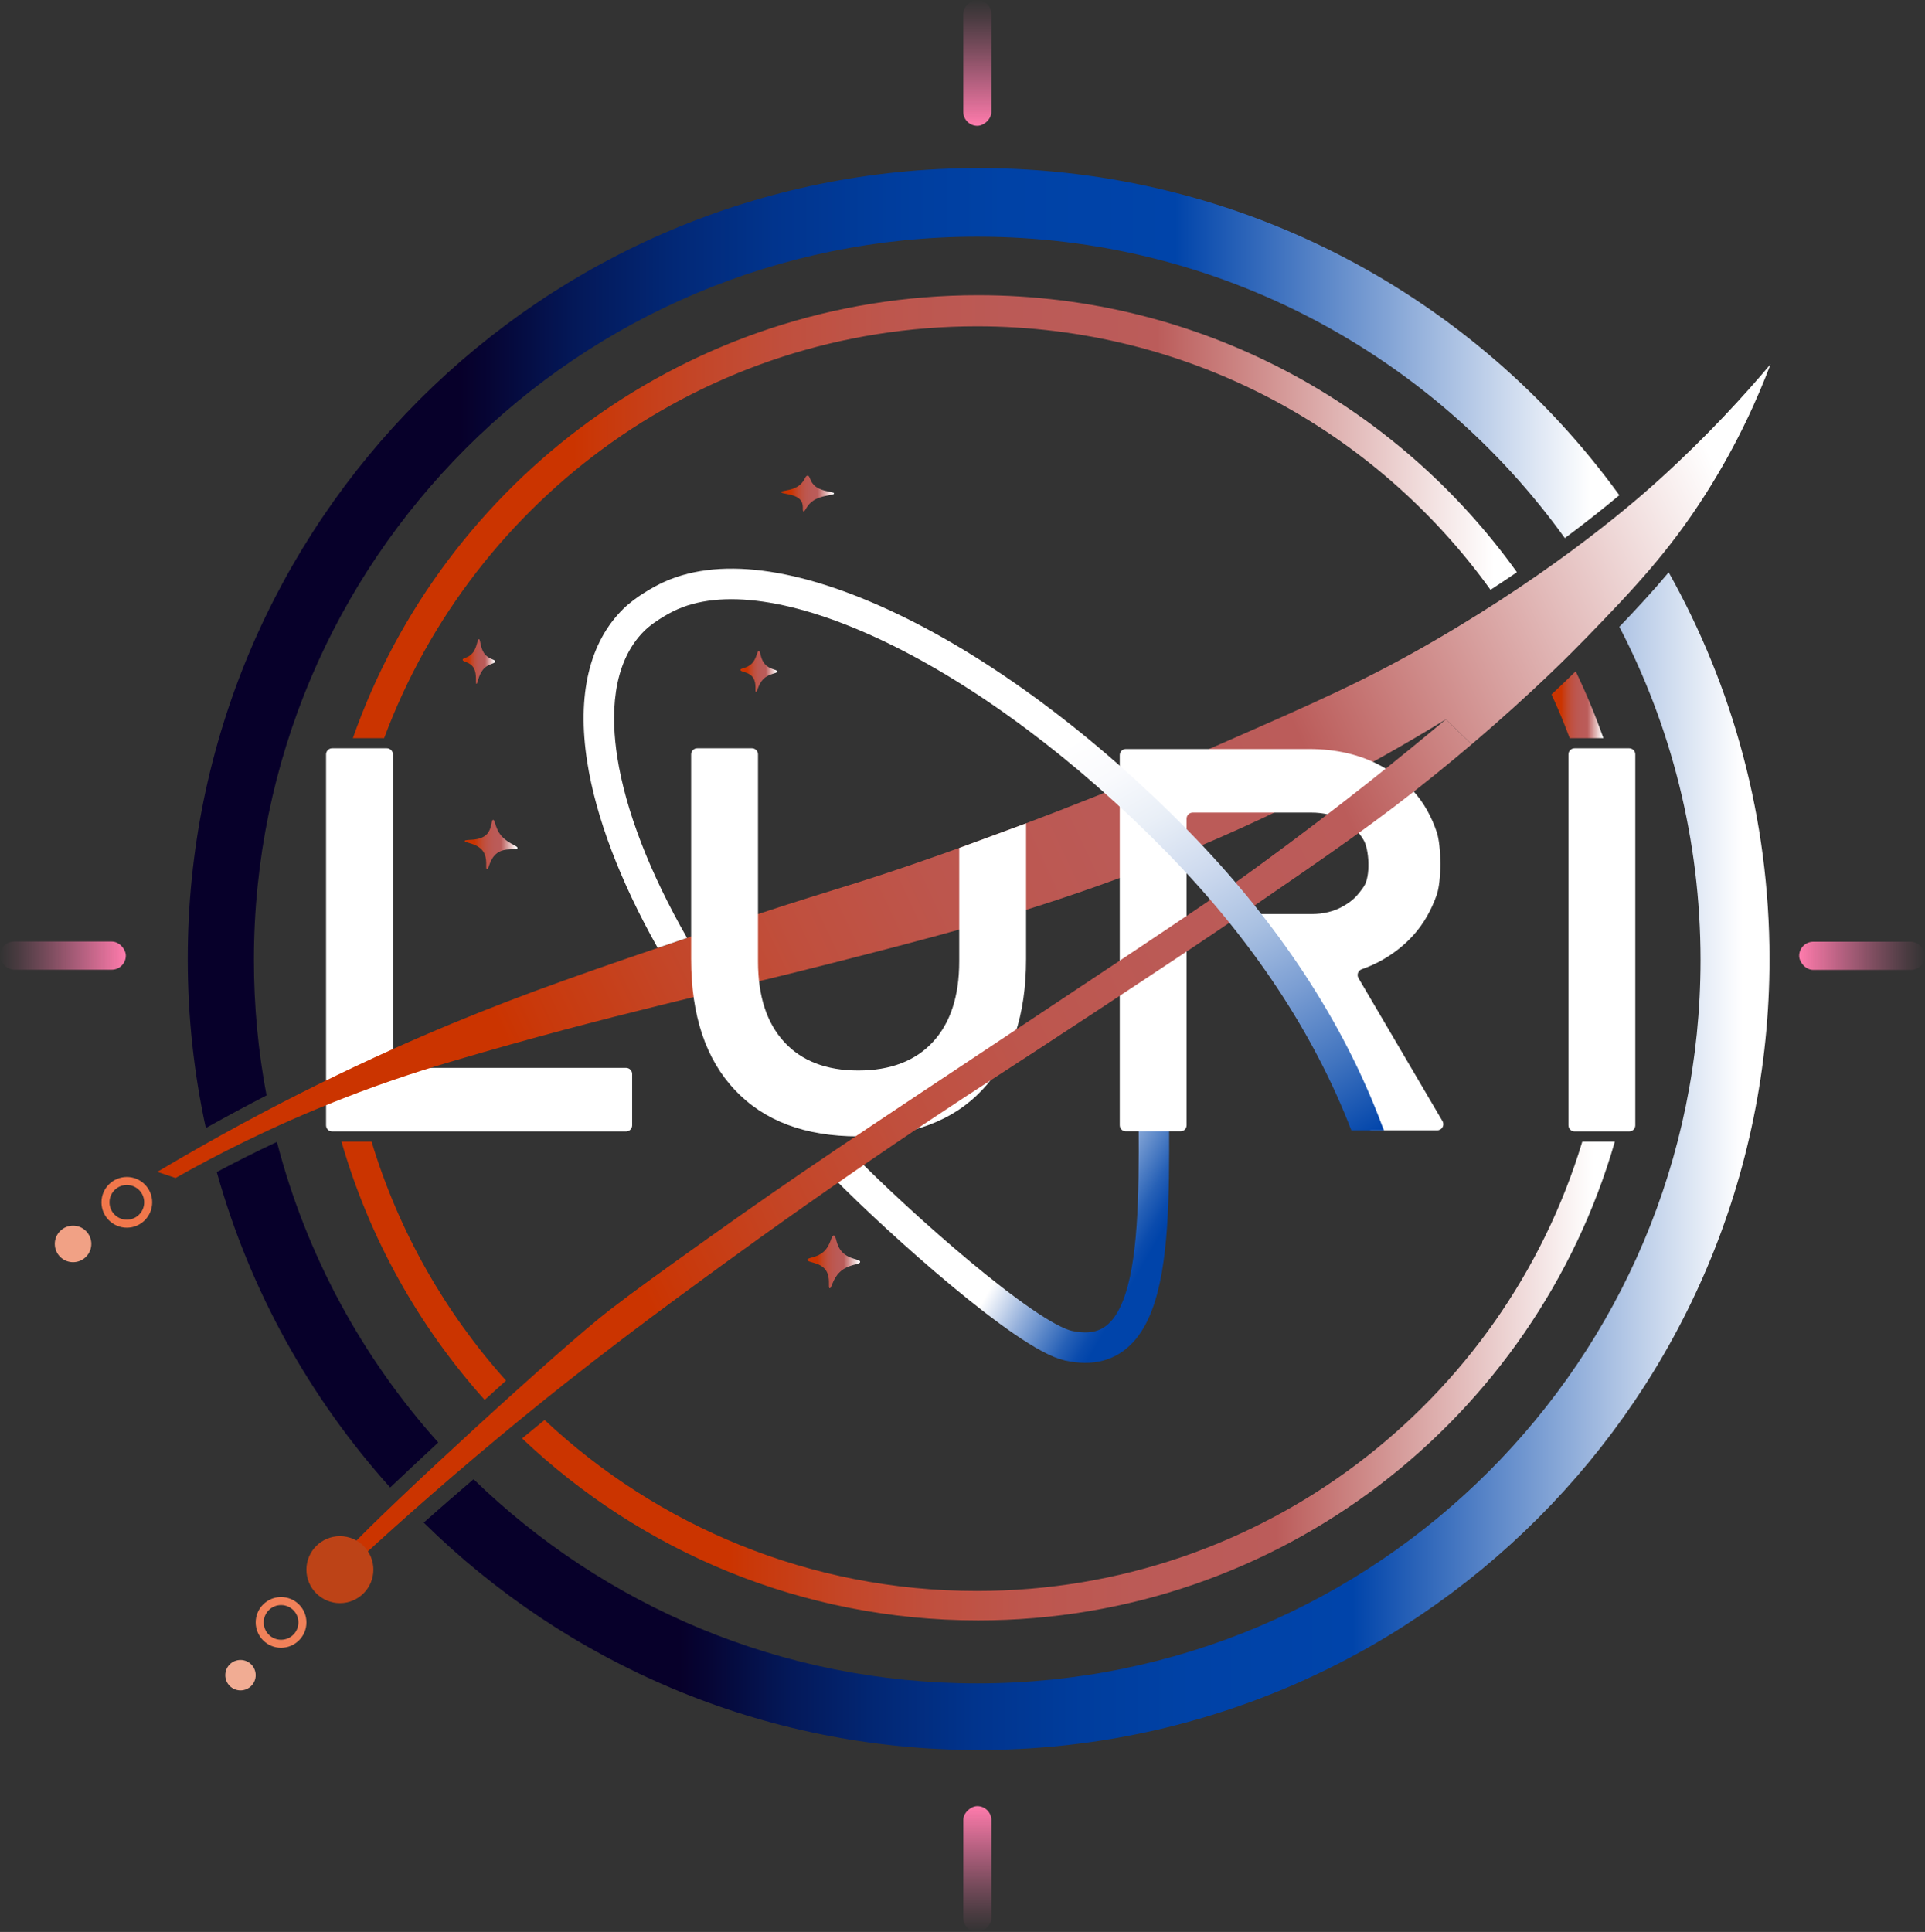 <?xml version="1.0" encoding="UTF-8"?>
<svg id="Ebene_1" data-name="Ebene 1" xmlns="http://www.w3.org/2000/svg" xmlns:xlink="http://www.w3.org/1999/xlink" viewBox="0 0 948.61 952">
  <rect x="0" y="0" width="948.61" height="952" fill="#333333" stroke="none"/>
  <defs>
    <style>
      .cls-1 {
        fill: #f1774b;
      }

      .cls-1, .cls-2, .cls-3, .cls-4, .cls-5, .cls-6, .cls-7, .cls-8, .cls-9, .cls-10, .cls-11, .cls-12, .cls-13, .cls-14, .cls-15, .cls-16, .cls-17, .cls-18, .cls-19, .cls-20, .cls-21, .cls-22, .cls-23, .cls-24, .cls-25 {
        stroke-width: 0px;
      }

      .cls-2 {
        fill: url(#LuriCore-7);
      }

      .cls-3 {
        fill: url(#LuriCore-2);
      }

      .cls-4 {
        fill: #f1ac93;
      }

      .cls-5 {
        fill: url(#Orchidee-3);
      }

      .cls-6 {
        fill: url(#Unbenannter_Verlauf_48);
      }

      .cls-7 {
        fill: url(#LuriCore-6);
      }

      .cls-8 {
        fill: url(#LuriCore);
      }

      .cls-9 {
        fill: url(#LuriCore-4);
      }

      .cls-10 {
        fill: url(#LuriCore-5);
      }

      .cls-11 {
        fill: url(#Orchidee-4);
      }

      .cls-12 {
        fill: url(#LuriCore-9);
      }

      .cls-13 {
        fill: url(#LuriCore-8);
      }

      .cls-14 {
        fill: #cb3400;
      }

      .cls-15 {
        fill: url(#LuriCore-10);
      }

      .cls-16 {
        fill: #fff;
      }

      .cls-17 {
        fill: #f18159;
      }

      .cls-18 {
        fill: #bd4317;
      }

      .cls-19 {
        fill: url(#Orchidee-2);
      }

      .cls-20 {
        fill: url(#Neues_Verlaufsfeld_1);
      }

      .cls-21 {
        fill: url(#Orchidee);
      }

      .cls-26 {
        fill: none;
        stroke: url(#Unbenannter_Verlauf_2);
        stroke-linecap: round;
        stroke-miterlimit: 10;
        stroke-width: 15px;
      }

      .cls-22 {
        fill: url(#LuriCore-3);
      }

      .cls-23 {
        fill: #07002a;
      }

      .cls-24 {
        fill: #f1a185;
      }

      .cls-25 {
        fill: url(#Neues_Verlaufsfeld_1-2);
      }
    </style>
    <linearGradient id="LuriCore" x1="173.89" y1="254.6" x2="747.54" y2="254.6" gradientUnits="userSpaceOnUse">
      <stop offset=".19" stop-color="#cb3400"/>
      <stop offset=".21" stop-color="#c93809"/>
      <stop offset=".29" stop-color="#c44526"/>
      <stop offset=".37" stop-color="#c04f3d"/>
      <stop offset=".46" stop-color="#bd564d"/>
      <stop offset=".56" stop-color="#bb5a56"/>
      <stop offset=".69" stop-color="#bb5c5a"/>
      <stop offset=".98" stop-color="#fff"/>
    </linearGradient>
    <linearGradient id="LuriCore-2" data-name="LuriCore" x1="764.56" y1="347.25" x2="790.13" y2="347.25" xlink:href="#LuriCore"/>
    <linearGradient id="LuriCore-3" data-name="LuriCore" x1="257.27" y1="680.51" x2="795.76" y2="680.51" xlink:href="#LuriCore"/>
    <linearGradient id="Unbenannter_Verlauf_2" data-name="Unbenannter Verlauf 2" x1="433.25" y1="530.14" x2="584.75" y2="617.61" gradientUnits="userSpaceOnUse">
      <stop offset=".57" stop-color="#fff"/>
      <stop offset=".6" stop-color="#e4ebf6"/>
      <stop offset=".69" stop-color="#94b0db"/>
      <stop offset=".77" stop-color="#5482c6"/>
      <stop offset=".83" stop-color="#2660b6"/>
      <stop offset=".88" stop-color="#0a4bad"/>
      <stop offset=".91" stop-color="#04a"/>
    </linearGradient>
    <linearGradient id="LuriCore-4" data-name="LuriCore" x1="112.62" y1="595.39" x2="868.75" y2="240.29" xlink:href="#LuriCore"/>
    <linearGradient id="LuriCore-5" data-name="LuriCore" x1="170.57" y1="694.79" x2="915.86" y2="335.57" xlink:href="#LuriCore"/>
    <linearGradient id="Unbenannter_Verlauf_48" data-name="Unbenannter Verlauf 48" x1="363.67" y1="265.35" x2="569.53" y2="621.9" gradientUnits="userSpaceOnUse">
      <stop offset=".41" stop-color="#fff"/>
      <stop offset=".47" stop-color="#f9fafd"/>
      <stop offset=".54" stop-color="#e9eff7"/>
      <stop offset=".62" stop-color="#cfdbef"/>
      <stop offset=".71" stop-color="#aac1e2"/>
      <stop offset=".8" stop-color="#7b9ed3"/>
      <stop offset=".9" stop-color="#4174bf"/>
      <stop offset="1" stop-color="#04a"/>
    </linearGradient>
    <linearGradient id="Orchidee" x1="0" y1="458.9" x2="62" y2="458.9" gradientTransform="translate(0 12)" gradientUnits="userSpaceOnUse">
      <stop offset="0" stop-color="#ff7bac"/>
      <stop offset=".22" stop-color="#ff7bac" stop-opacity=".76"/>
      <stop offset=".6" stop-color="#ff7bac" stop-opacity=".36"/>
      <stop offset=".87" stop-color="#ff7bac" stop-opacity=".1"/>
      <stop offset="1" stop-color="#ff7bac" stop-opacity="0"/>
    </linearGradient>
    <linearGradient id="Orchidee-2" data-name="Orchidee" x1="886.61" y1="471" x2="948.61" y2="471" gradientTransform="matrix(1,0,0,1,0,0)" xlink:href="#Orchidee"/>
    <linearGradient id="Orchidee-3" data-name="Orchidee" x1="437.61" y1="56" x2="499.61" y2="56" gradientTransform="translate(13 -25)" xlink:href="#Orchidee"/>
    <linearGradient id="Orchidee-4" data-name="Orchidee" x1="-452.38" y1="42" x2="-390.38" y2="42" gradientTransform="translate(903 879)" xlink:href="#Orchidee"/>
    <linearGradient id="LuriCore-6" data-name="LuriCore" x1="228" y1="325.97" x2="244" y2="325.97" xlink:href="#LuriCore"/>
    <linearGradient id="LuriCore-7" data-name="LuriCore" x1="228.97" y1="416.18" x2="255.01" y2="416.18" xlink:href="#LuriCore"/>
    <linearGradient id="LuriCore-8" data-name="LuriCore" x1="384.97" y1="243.18" x2="411" y2="243.18" xlink:href="#LuriCore"/>
    <linearGradient id="LuriCore-9" data-name="LuriCore" x1="397.87" y1="621.81" x2="423.87" y2="621.81" xlink:href="#LuriCore"/>
    <linearGradient id="LuriCore-10" data-name="LuriCore" x1="364.87" y1="330.89" x2="383" y2="330.89" xlink:href="#LuriCore"/>
    <linearGradient id="Neues_Verlaufsfeld_1" data-name="Neues Verlaufsfeld 1" x1="92.52" y1="319.35" x2="797.98" y2="319.35" gradientUnits="userSpaceOnUse">
      <stop offset=".19" stop-color="#07002a"/>
      <stop offset=".21" stop-color="#060534"/>
      <stop offset=".27" stop-color="#041858"/>
      <stop offset=".34" stop-color="#022876"/>
      <stop offset=".41" stop-color="#01348d"/>
      <stop offset=".49" stop-color="#003d9d"/>
      <stop offset=".57" stop-color="#0042a6"/>
      <stop offset=".69" stop-color="#04a"/>
      <stop offset=".98" stop-color="#fff"/>
    </linearGradient>
    <linearGradient id="Neues_Verlaufsfeld_1-2" data-name="Neues Verlaufsfeld 1" x1="208.8" y1="572.17" x2="872" y2="572.17" xlink:href="#Neues_Verlaufsfeld_1"/>
  </defs>
  <g>
    <path class="cls-14" d="m183.1,562.55h-14.83c13.79,47.85,38.21,91.19,70.57,127.28,3.55-3.22,7.07-6.41,10.53-9.52-30.04-33.51-52.92-73.56-66.26-117.75Z"/>
    <path class="cls-8" d="m482,145.47c-142.38,0-263.45,91.14-308.11,218.26h15.41c44.1-118.51,158.23-202.93,292.1-202.93,104.26,0,196.54,51.21,253.1,129.84,4.52-2.94,8.87-5.84,13.02-8.67-59.24-82.64-156.1-136.5-265.54-136.5Z"/>
    <g>
      <path class="cls-3" d="m790.13,363.73c-3.96-11.28-8.53-22.28-13.65-32.95-3.38,3.3-7.36,7.14-11.92,11.41,3.24,7.04,6.23,14.23,8.95,21.54h16.62Z"/>
      <path class="cls-22" d="m779.73,562.55c-38.67,128.12-157.59,221.42-298.32,221.42-82.4,0-157.32-32-213.04-84.24-3.64,2.95-7.34,5.98-11.09,9.08,58.54,55.56,137.65,89.66,224.73,89.66,148.89,0,274.49-99.67,313.76-235.92h-16.03Z"/>
    </g>
  </g>
  <path class="cls-26" d="m568.5,527.47c0,71,5,146-41.98,135.64-21.02-4.63-84.11-61.07-110.53-88.05"/>
  <path class="cls-16" d="m193.62,523.21v-151.48c0-1.66-1.34-3-3-3h-26.94c-1.66,0-3,1.34-3,3v182.81c0,1.66,1.34,3,3,3h144.83c1.66,0,3-1.34,3-3v-25.33c0-1.66-1.34-3-3-3h-111.89c-1.66,0-3-1.34-3-3Z"/>
  <g id="NasaCore">
    <path class="cls-9" d="m725.23,366.75c30.67-26.08,50.36-46.19,56.27-52.28,22.65-23.37,40.6-42.08,59-71,16.02-25.18,25.96-47.98,32-64-12.77,15.17-31.06,35.33-55,57-9.45,8.55-48.47,43.31-112,80-32.7,18.89-57.14,29.59-106,51-34.08,14.93-80.22,33.98-137,54-49.11,17.32-50.03,15.56-116,38-53.67,18.25-86.38,29.38-124,45-36.82,15.29-87.09,38.51-145,73l9,3c18.95-10.73,46.8-25.22,82-39,24.34-9.53,43.44-15.3,56-19,75.69-22.33,130.32-33.77,186-48,47.21-12.07,89.99-23,139-41,71.62-26.3,126.79-56.75,163-79"/>
  </g>
  <path class="cls-16" d="m505.63,405.72v66.88c0,27.78-7.21,49.28-21.64,64.52-14.43,15.24-34.78,22.85-61.05,22.85s-46.43-7.62-60.8-22.85c-14.37-15.23-21.56-36.74-21.56-64.52v-100.87c0-1.66,1.34-3,3-3h26.95c1.66,0,3,1.34,3,3v102c0,17.12,4.3,30.36,12.92,39.73,8.61,9.37,20.78,14.05,36.5,14.05s28.07-4.68,36.74-14.05c8.67-9.37,13-22.61,13-39.73v-55.88"/>
  <path class="cls-16" d="m632.71,481.73.1.19l40.74,73.51c.53.95,1.53,1.55,2.62,1.55h32.07c2.32,0,3.76-2.52,2.59-4.52l-41.4-70.5c-.96-1.64-.17-3.73,1.62-4.35,3.39-1.19,6.63-2.63,9.7-4.34,6.04-3.36,11.29-7.51,15.76-12.46,5.19-5.76,8.91-12.51,11.48-19.82,2.4-6.83,2.35-24.02,0-31-2.5-7.39-6.21-14.33-11.46-20.1-4.44-4.88-9.67-8.99-15.7-12.32-10.23-5.65-22.18-8.48-35.85-8.48h-90.18c-1.66,0-3,1.34-3,3v182.4c0,1.66,1.34,3,3,3h26.94c1.66,0,3-1.34,3-3v-151.07c0-1.66,1.34-3,3-3h58.53c5.85,0,11.01,1.25,15.46,3.74,4.81,2.69,7.44,5.1,10.26,9.83,2.62,4.4,3.62,17.77,0,23-3.14,4.52-5.46,6.95-10.26,9.65-4.45,2.51-9.59,3.78-15.46,3.78h-31.33c-2.48,0-3.89,2.84-2.39,4.82l20.02,26.34c.09.11.17.24.24.36Z"/>
  <path class="cls-16" d="m805.85,371.74v182.79c0,1.66-1.35,3.01-3.01,3.01h-26.92c-1.66,0-3.01-1.35-3.01-3.01v-182.79c0-1.66,1.35-3.01,3.01-3.01h26.92c1.66,0,3.01,1.35,3.01,3.01Z"/>
  <g id="NasaCore-2" data-name="NasaCore">
    <path class="cls-10" d="m712.5,354.47c-20.42,17.12-51.94,42.75-92,72-16.92,12.36-27.3,19.47-123,83-75.41,50.06-104.54,69.27-149,101-22.9,16.35-34.35,24.52-48,35-23.65,18.15-110.95,98.46-128,117-.33,3.67-.67,7.33-1,11,17.77-16.49,42.9-39.14,74-65,44.69-37.16,80.55-63.37,113-87,17.83-12.98,53.34-38.52,99-69,27.19-18.15,32.82-21.26,84-55,34.79-22.94,52.18-34.4,72-48,43.75-30.01,65.62-45.02,94-68,6.26-5.07,12.18-9.99,17.73-14.72"/>
  </g>
  <path class="cls-1" d="m62.5,579.97c-6.9,0-12.5,5.6-12.5,12.5s5.6,12.5,12.5,12.5,12.5-5.6,12.5-12.5-5.6-12.5-12.5-12.5Zm0,21.05c-4.72,0-8.55-3.83-8.55-8.55s3.83-8.55,8.55-8.55,8.55,3.83,8.55,8.55-3.83,8.55-8.55,8.55Z"/>
  <circle class="cls-24" cx="36" cy="612.97" r="9"/>
  <path class="cls-17" d="m138.5,786.97c-6.9,0-12.5,5.6-12.5,12.5s5.6,12.5,12.5,12.5,12.5-5.6,12.5-12.5-5.6-12.5-12.5-12.5Zm0,21.05c-4.72,0-8.55-3.83-8.55-8.55s3.83-8.55,8.55-8.55,8.55,3.83,8.55,8.55-3.83,8.55-8.55,8.55Z"/>
  <circle class="cls-18" cx="167.5" cy="773.47" r="16.5"/>
  <circle class="cls-4" cx="118.5" cy="825.47" r="7.5"/>
  <path class="cls-6" d="m665.9,556.97c-18.53-48.19-49.22-94.37-91.27-137.3-44.13-45.06-93.37-81.82-138.63-103.49-44.12-21.13-81.11-26.46-104.16-15-4.47,2.22-10.58,6.03-14.13,9.5-16.69,16.35-16.56,42.98-13.52,62.44,4.1,26.23,15.94,56.85,34.36,89.05l-14.45,4.92c-18.51-32.87-30.46-64.35-34.73-91.65-5.15-32.9,1.02-59,17.84-75.47,6.5-6.37,16.09-11.3,17.94-12.22,27.67-13.76,68.23-8.61,117.32,14.9,46.8,22.41,97.54,60.24,142.87,106.52,44.36,45.29,76.55,94.21,95.69,145.41.29.79.97,2.39.97,2.39h-16.1Z"/>
  <rect class="cls-21" x="0" y="463.97" width="62" height="13.87" rx="6.94" ry="6.94" transform="translate(62 941.81) rotate(-180)"/>
  <rect class="cls-19" x="886.61" y="464.06" width="62" height="13.87" rx="6.94" ry="6.94"/>
  <rect class="cls-5" x="450.61" y="24.06" width="62" height="13.87" rx="6.94" ry="6.94" transform="translate(450.61 512.61) rotate(-90)"/>
  <rect class="cls-11" x="450.61" y="914.06" width="62" height="13.87" rx="6.94" ry="6.94" transform="translate(1402.61 439.39) rotate(90)"/>
  <path class="cls-7" d="m228,325.12c-.01,1.23,3.74.84,5.54,4.23,1.66,3.12.6,7.44,1.23,7.61.59.16.83-3.84,3.08-6.77,2.62-3.41,6.15-2.97,6.15-4.23,0-1.23-3.34-.86-5.54-4.23-1.94-2.97-1.61-6.72-2.46-6.77-.88-.05-.79,3.95-3.08,6.77-2.18,2.69-4.91,2.33-4.92,3.38Z"/>
  <path class="cls-2" d="m228.97,414.39c-.11,1.01,6.05.97,9,5,2.69,3.69.98,8.8,2,9,.95.19,1.17-5.19,5-8,4.13-3.04,9.7-1.09,10.03-2.42.33-1.36-5.68-2.28-9.03-7.58-2.04-3.23-2.06-6.45-2.97-6.42-1.03.04-.43,4.2-3,7-3.62,3.95-10.91,2.31-11.03,3.42Z"/>
  <path class="cls-13" d="m384.97,242.5c-.02.99,6.08.67,9.01,3.38,2.7,2.49.98,5.95,2,6.08.96.13,1.34-3.07,5.01-5.41,4.27-2.73,10-2.37,10.01-3.38.01-.98-5.43-.68-9.01-3.38-3.15-2.37-2.62-5.37-4-5.41-1.43-.04-1.29,3.16-5.01,5.41-3.54,2.15-7.99,1.86-8.01,2.7Z"/>
  <path class="cls-12" d="m397.87,620.81c-.02,1.46,6.07,1,9,5,2.69,3.69.98,8.8,2,9,.96.19,1.34-4.54,5-8,4.26-4.03,9.99-3.51,10-5,.01-1.45-5.42-1.01-9-5-3.15-3.51-2.61-7.94-4-8-1.43-.06-1.29,4.67-5,8-3.54,3.18-7.98,2.75-8,4Z"/>
  <path class="cls-15" d="m364.87,330.11c-.01,1.13,4.23.77,6.27,3.88,1.88,2.86.68,6.82,1.39,6.98.67.15.94-3.52,3.49-6.2,2.97-3.13,6.96-2.72,6.97-3.88,0-1.13-3.78-.79-6.27-3.88-2.2-2.72-1.82-6.15-2.79-6.2-1-.05-.9,3.62-3.49,6.2-2.47,2.46-5.57,2.13-5.58,3.1Z"/>
  <g>
    <path class="cls-20" d="m131.34,539.76c-4.09-21.6-6.23-43.89-6.23-66.69,0-196.86,159.59-356.45,356.45-356.45,119.27,0,224.86,58.58,289.56,148.54,11-8.18,19.99-15.39,26.87-21.14-70.82-97.67-185.85-161.19-315.73-161.19-215.25,0-389.74,174.49-389.74,389.74,0,28.58,3.08,56.44,8.92,83.27,10.28-5.73,20.26-11.09,29.91-16.09Z"/>
    <path class="cls-23" d="m136.47,562.68c-11.07,5.19-20.98,10.23-29.65,14.86,16.33,58.53,45.97,111.5,85.46,155.45,7.16-6.8,15.24-14.36,23.68-22.18-37.35-41.7-65.03-92.25-79.5-148.12Z"/>
    <path class="cls-25" d="m797.99,308.86c25.56,49.15,40.01,104.99,40.01,164.22,0,196.86-159.59,356.45-356.45,356.45-96.49,0-184.02-38.34-248.2-100.62-8.8,7.52-17,14.67-24.56,21.37,70.36,69.29,166.91,112.05,273.46,112.05,215.25,0,389.74-174.49,389.74-389.74,0-69.22-18.05-134.22-49.69-190.56-7.69,9.2-15.68,17.82-24.32,26.84Z"/>
  </g>
</svg>